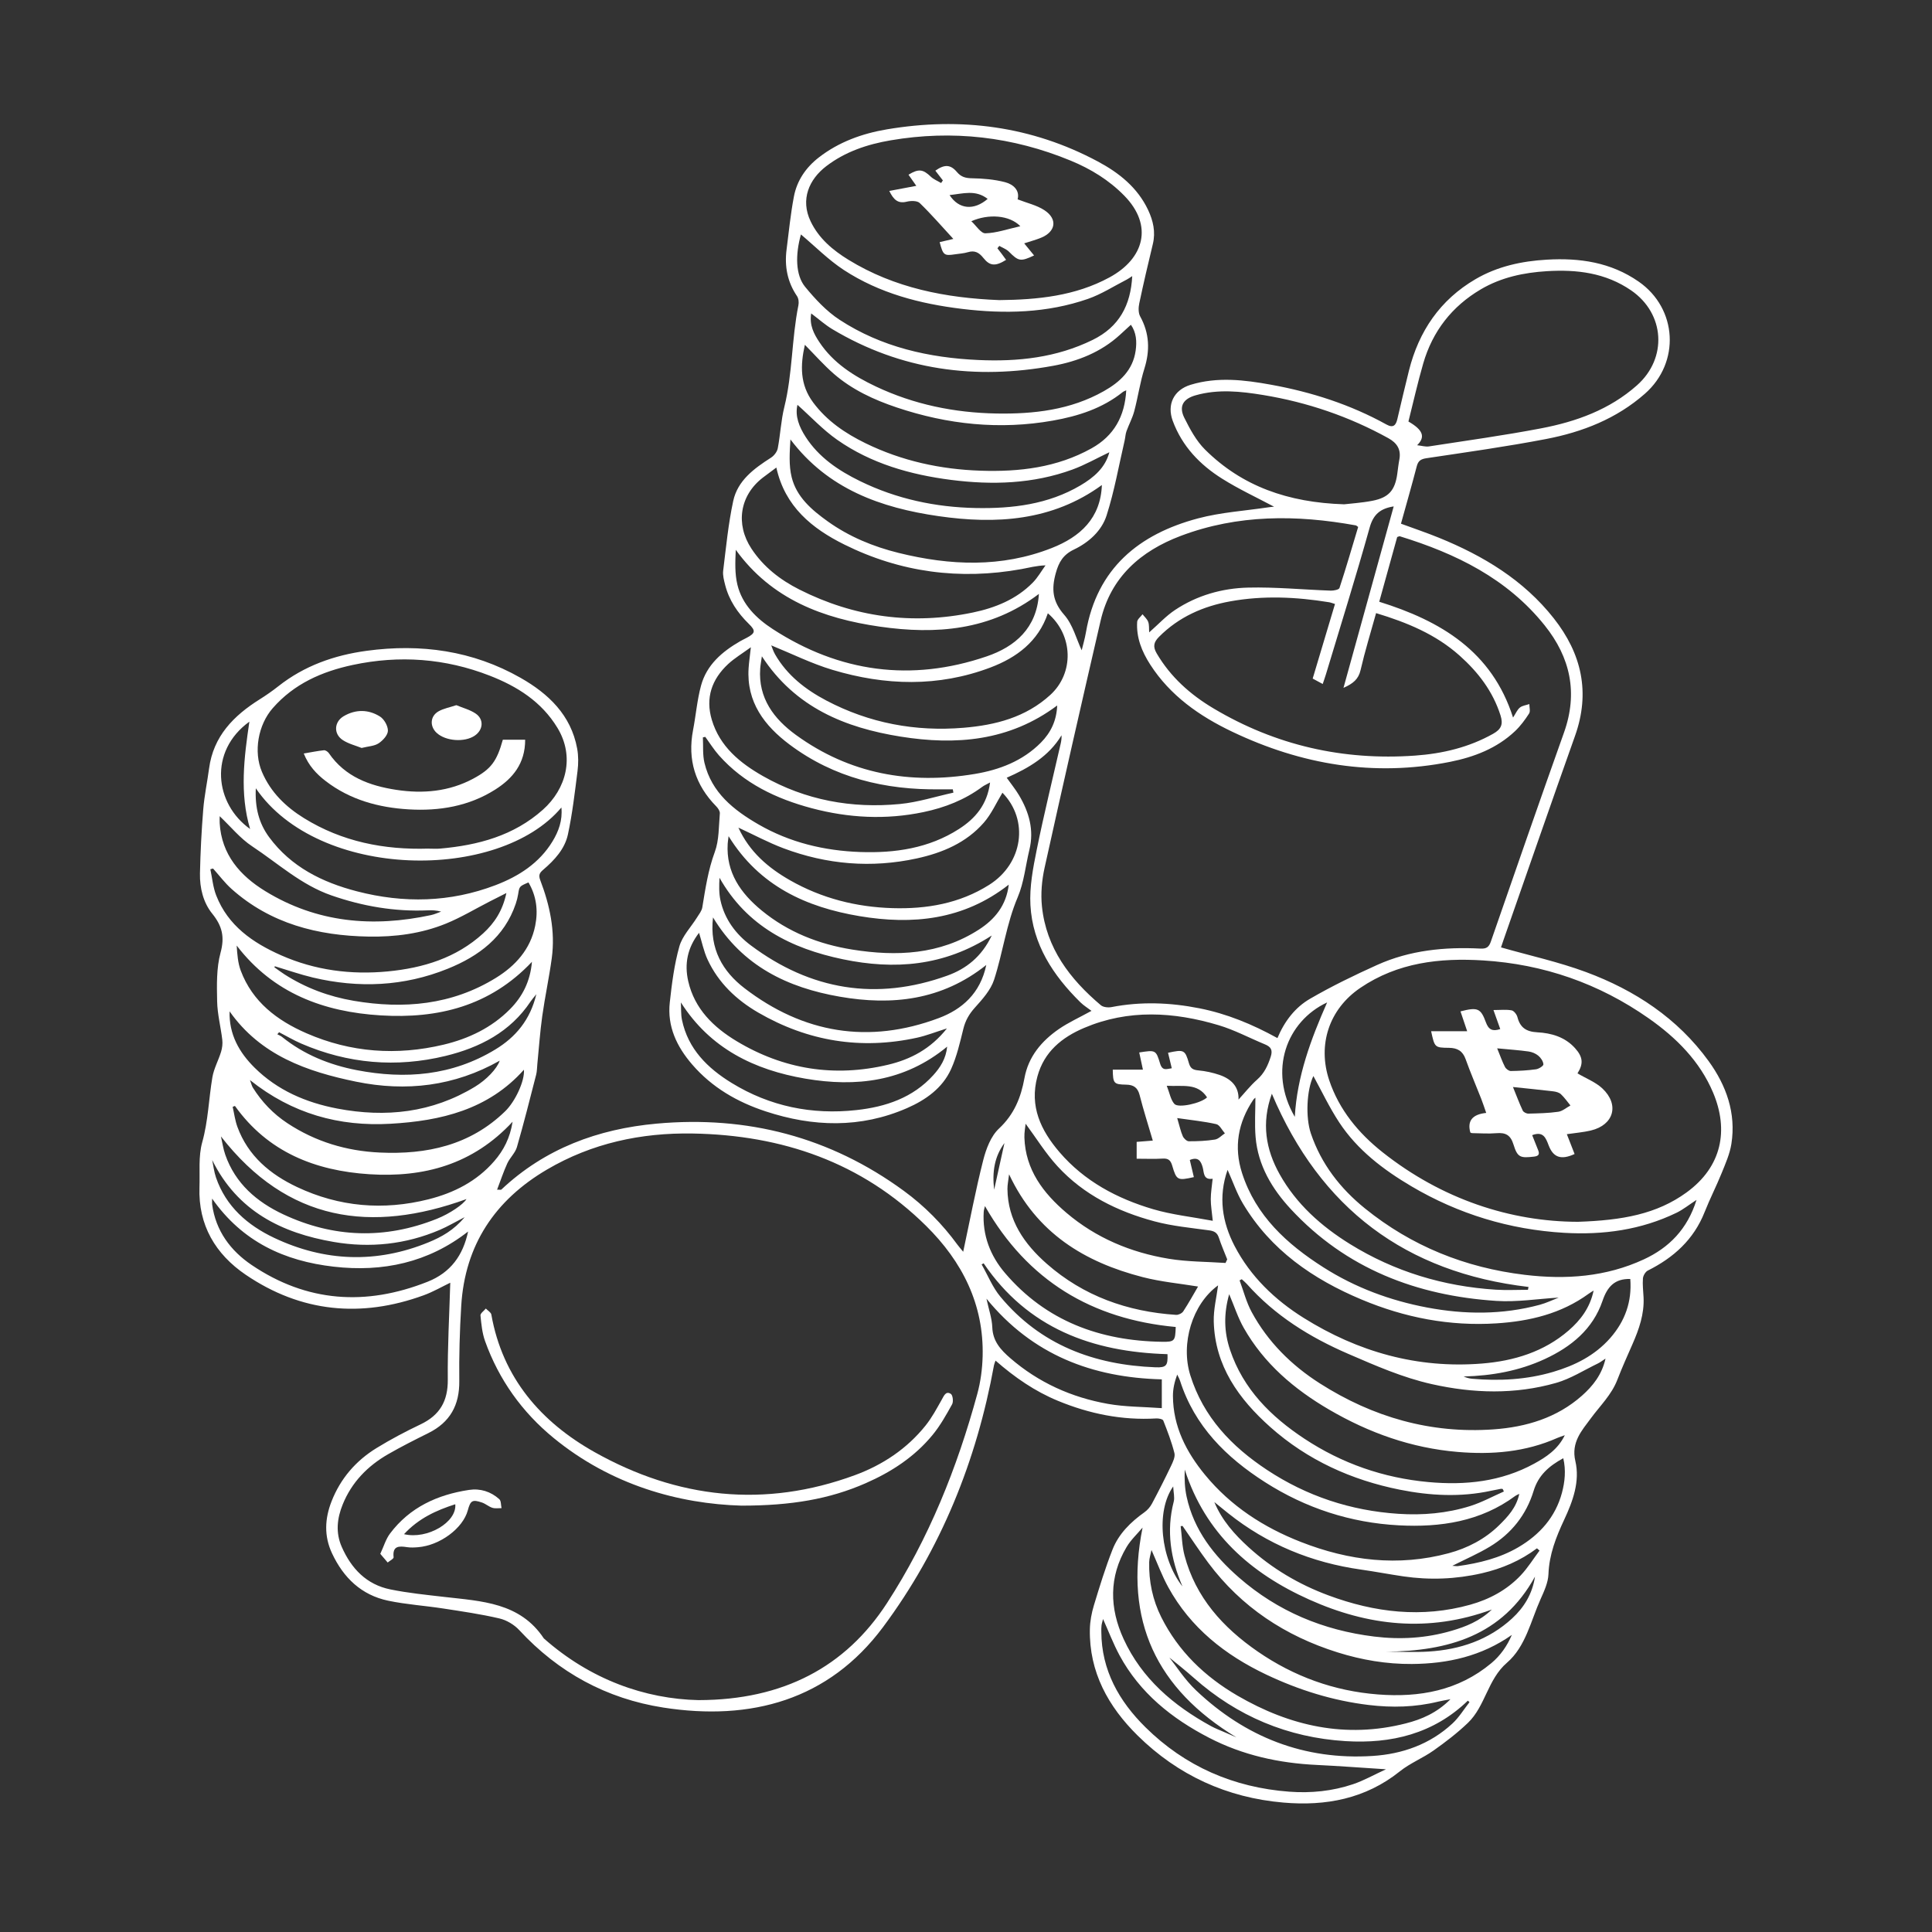 <svg width="436" height="436" viewBox="0 0 436 436" fill="none" xmlns="http://www.w3.org/2000/svg">
<rect x="0" y="0" width="436" height="436" fill="#333333" stroke="none"/>
<g clip-path="url(#clip0_259_9598)">
<path d="M217.365 282.495C218.91 275.289 220.18 268.518 221.878 261.853C222.527 259.295 223.604 256.405 225.446 254.684C228.882 251.47 230.395 247.683 231.196 243.289C232.076 238.456 235.052 234.919 238.982 232.213C241.103 230.754 243.487 229.68 246.319 228.123C245.48 227.483 244.555 226.922 243.803 226.18C237.642 220.113 233.03 213.096 232.54 204.275C232.31 200.131 233.132 195.86 233.967 191.744C235.59 183.715 237.559 175.759 239.38 167.766C239.512 167.192 239.586 166.602 239.561 165.933C236.684 170.688 232.179 173.312 227.189 175.517C228.171 176.902 229.162 178.116 229.955 179.448C232.22 183.251 233.395 187.285 232.31 191.749C231.439 195.331 231.094 199.131 229.671 202.475C227.106 208.505 226.329 214.965 224.34 221.093C223.58 223.433 221.697 225.516 219.991 227.413C218.705 228.848 217.87 230.295 217.41 232.152C216.645 235.242 215.93 238.415 214.623 241.292C212.67 245.588 208.872 248.248 204.684 250.076C194.194 254.651 183.486 254.331 172.786 250.806C166.382 248.699 160.685 245.416 156.213 240.235C152.723 236.193 150.553 231.639 151.153 226.217C151.621 221.97 152.16 217.67 153.315 213.58C153.981 211.214 155.95 209.218 157.302 207.038C157.754 206.312 158.359 205.574 158.49 204.779C159.185 200.549 159.801 196.356 161.314 192.257C162.3 189.58 162.19 186.481 162.448 183.563C162.494 183.063 162.058 182.403 161.659 181.997C156.891 177.152 155.119 171.434 156.406 164.749C157.047 161.416 157.319 157.99 158.202 154.727C159.472 150.034 162.962 147.058 167.04 144.705C167.513 144.43 168.01 144.201 168.495 143.943C170.48 142.889 170.579 142.348 169.001 140.803C166.46 138.319 164.524 135.466 163.645 131.998C163.382 130.953 163.073 129.83 163.201 128.793C163.85 123.534 164.352 118.234 165.466 113.065C166.464 108.438 170.168 105.732 173.987 103.289C174.681 102.847 175.368 101.961 175.52 101.178C176.112 98.096 176.243 94.911 176.995 91.878C178.87 84.315 178.644 76.482 180.181 68.883C180.313 68.235 180.222 67.358 179.869 66.834C177.682 63.616 177.02 60.091 177.509 56.307C178.023 52.311 178.409 48.29 179.166 44.343C179.852 40.76 181.842 37.825 184.752 35.559C189.298 32.021 194.592 30.128 200.158 29.189C216.801 26.389 232.787 28.435 247.77 36.452C252.521 38.993 256.706 42.318 259.09 47.372C260.241 49.815 260.825 52.348 260.163 55.082C259.086 59.529 258.046 63.989 257.101 68.465C256.903 69.399 256.87 70.609 257.302 71.396C259.415 75.236 259.546 79.089 258.247 83.225C257.269 86.344 256.813 89.624 255.97 92.792C255.559 94.346 254.762 95.797 254.215 97.317C253.977 97.985 253.96 98.731 253.796 99.432C252.485 105.081 251.486 110.831 249.722 116.336C248.608 119.812 245.702 122.419 242.364 124.014C239.935 125.174 238.953 126.838 238.262 129.33C237.259 132.941 237.506 135.732 240.161 138.749C242.122 140.975 242.915 144.221 244.107 146.75C244.338 145.791 244.798 144.246 245.073 142.672C247.564 128.285 256.985 120.538 270.365 116.984C275.548 115.607 281.015 115.275 286.351 114.471C286.799 114.402 287.255 114.377 287.526 114.352C283.65 112.287 279.568 110.397 275.791 108.02C270.78 104.872 266.781 100.711 264.664 95.001C263.287 91.296 264.878 87.996 268.704 86.832C274.739 84.996 280.806 85.725 286.815 86.816C295.961 88.472 304.737 91.288 312.9 95.809C314.409 96.645 315.013 95.981 315.342 94.579C316.205 90.923 317.052 87.263 317.965 83.623C320.192 74.749 324.977 67.682 332.98 63.001C337.933 60.103 343.417 58.927 349.073 58.599C356.463 58.168 363.509 59.173 369.818 63.562C378.541 69.629 379.235 81.79 371.22 88.845C364.791 94.505 357.117 97.498 348.9 99.076C339.96 100.793 330.929 102.056 321.923 103.404C320.624 103.597 320.04 103.999 319.716 105.253C318.602 109.54 317.373 113.799 316.16 118.181C319.128 119.275 321.968 120.23 324.739 121.358C334.764 125.436 343.84 130.9 350.647 139.54C356.936 147.525 358.934 156.256 355.444 166.061C349.998 181.382 344.679 196.753 339.31 212.104C339.068 212.797 338.838 213.493 338.735 213.801C345.242 215.658 351.744 217.076 357.927 219.371C368.959 223.466 378.594 229.803 385.59 239.46C389.581 244.965 391.818 251.2 390.728 258.135C390.375 260.389 389.405 262.574 388.537 264.718C387.333 267.694 385.861 270.563 384.682 273.543C382.232 279.736 377.694 283.819 371.865 286.733C371.319 287.008 370.813 287.885 370.764 288.516C370.653 289.93 370.838 291.373 370.908 292.8C371.084 296.522 369.9 299.92 368.441 303.26C367.266 305.953 366.045 308.63 364.993 311.372C363.685 314.774 361.1 317.229 359.012 320.074C357.006 322.804 354.515 325.464 355.514 329.719C356.587 334.297 354.955 338.777 352.994 342.958C351.157 346.885 349.611 350.804 349.443 355.247C349.373 357.145 348.473 359.075 347.671 360.867C345.443 365.826 344.313 371.581 340.083 375.229C335.697 379.013 335.224 385.013 331.266 388.809C328.878 391.096 326.218 393.133 323.51 395.048C321.084 396.761 318.219 397.892 315.918 399.737C308.157 405.951 299.208 407.615 289.647 406.795C276.897 405.701 265.831 400.63 256.743 391.674C250.117 385.141 245.78 377.357 245.953 367.712C245.986 365.892 246.335 364.027 246.865 362.277C248.144 358.051 249.447 353.816 251.058 349.709C252.46 346.135 255.16 343.487 258.284 341.265C258.967 340.778 259.575 340.065 259.97 339.323C261.466 336.519 262.905 333.682 264.273 330.813C264.701 329.911 265.248 328.772 265.034 327.919C264.405 325.415 263.468 322.984 262.518 320.574C262.391 320.254 261.478 320.07 260.948 320.103C253.208 320.558 245.838 319.062 238.706 316.11C233.523 313.967 228.993 310.839 224.665 307.052C224.513 307.503 224.373 307.785 224.319 308.085C220.394 329.657 212.329 349.664 199.266 367.208C187 383.673 169.481 388.436 149.685 385.35C136.898 383.353 126.034 377.443 117.196 367.888C116.058 366.654 114.335 365.621 112.707 365.24C108.523 364.261 104.248 363.646 99.994 362.99C95.871 362.355 91.678 362.088 87.609 361.236C81.546 359.965 77.509 356.059 74.924 350.533C73.095 346.619 73.296 342.704 74.829 338.798C76.844 333.658 80.309 329.649 84.978 326.784C88.18 324.821 91.522 323.054 94.913 321.439C99.25 319.373 101.104 316.18 101.054 311.335C100.98 304.047 101.404 296.755 101.613 289.475C99.817 290.332 97.782 291.521 95.6 292.316C81.46 297.464 67.932 296.157 55.457 287.68C48.642 283.052 44.716 276.49 45.016 267.931C45.135 264.533 44.745 260.971 45.637 257.774C46.993 252.929 47.104 247.994 47.926 243.125C48.259 241.149 49.299 239.3 49.891 237.357C50.154 236.497 50.269 235.521 50.162 234.632C49.821 231.742 49.061 228.873 49.003 225.983C48.929 222.318 48.827 218.49 49.768 215.014C50.738 211.444 50.158 208.985 47.885 206.173C45.875 203.689 45.057 200.381 45.127 197.11C45.23 192.286 45.476 187.461 45.867 182.653C46.118 179.562 46.771 176.509 47.182 173.43C48.148 166.138 52.727 161.511 58.626 157.809C60.06 156.908 61.462 155.932 62.794 154.883C68.655 150.247 75.43 147.861 82.738 146.869C94.963 145.209 106.69 146.828 117.488 152.973C123.765 156.547 128.858 161.367 130.247 168.917C130.551 170.565 130.543 172.328 130.333 173.996C129.729 178.784 129.174 183.6 128.163 188.314C127.46 191.581 125.154 194.085 122.622 196.249C121.833 196.926 121.455 197.409 121.919 198.622C124.077 204.279 125.343 210.132 124.521 216.219C123.929 220.601 122.984 224.929 122.371 229.307C121.87 232.885 121.623 236.501 121.266 240.096C121.183 240.911 121.196 241.752 120.994 242.539C119.593 247.994 118.22 253.458 116.654 258.869C116.271 260.193 115.075 261.258 114.483 262.545C113.628 264.41 112.987 266.37 112.181 268.477C112.884 268.477 113.061 268.53 113.127 268.468C122.971 259.188 134.974 254.77 148.181 253.573C168.606 251.724 187.333 256.569 203.973 268.747C208.642 272.162 212.674 276.24 216.086 280.917C216.394 281.339 216.748 281.728 217.36 282.479L217.365 282.495ZM157.693 383.669C176.737 383.64 190.811 376.197 200.162 361.785C209.616 347.213 216 331.26 220.55 314.565C221.298 311.827 221.681 308.917 221.755 306.076C222.055 294.349 217.134 284.692 209.008 276.658C194.469 262.279 176.478 256.151 156.332 255.803C144.691 255.602 133.572 257.979 123.436 263.939C111.696 270.838 104.926 280.958 104.088 294.669C103.743 300.321 103.582 305.998 103.648 311.663C103.71 317.098 101.568 320.976 96.681 323.402C93.618 324.923 90.556 326.468 87.592 328.173C82.956 330.834 79.363 334.51 77.333 339.528C76.062 342.671 75.705 345.869 77.123 349.09C79.285 353.997 82.709 357.596 88.102 358.69C92.11 359.506 96.208 359.912 100.282 360.383C108.675 361.354 117.336 361.625 122.725 369.741C133.223 379.037 145.595 383.423 157.689 383.673L157.693 383.669ZM288.283 234.267C289.898 230.414 292.307 227.331 295.632 225.401C300.516 222.568 305.625 220.089 310.779 217.765C318.174 214.432 326.062 213.661 334.082 214.071C335.414 214.141 336.001 213.768 336.437 212.51C341.9 196.77 347.354 181.022 352.949 165.327C356.143 156.367 354.396 148.386 348.596 141.139C340.124 130.547 328.541 124.915 315.901 121.021C315.794 120.989 315.65 121.091 315.309 121.194C313.998 125.928 312.654 130.769 311.256 135.798C325.133 140.122 336.692 146.964 341.456 161.933C342.077 160.986 342.397 160.162 342.997 159.678C343.556 159.228 344.407 159.142 345.131 158.891C345.131 159.613 345.402 160.511 345.073 161.023C344.157 162.445 343.125 163.843 341.9 165.003C337.785 168.893 332.659 170.848 327.234 171.93C310.072 175.349 293.709 172.586 278.064 165.122C270.682 161.601 264.097 157.002 259.571 149.972C257.688 147.046 256.406 143.893 256.628 140.344C256.665 139.745 257.417 139.196 257.84 138.622C258.28 139.192 258.88 139.7 259.119 140.344C259.37 141.028 259.275 141.84 259.341 142.709C261.454 140.852 263.147 138.999 265.178 137.651C270.143 134.355 275.807 132.744 281.677 132.605C287.876 132.457 294.095 133.072 300.306 133.29C300.98 133.314 302.156 133.076 302.283 132.695C303.787 128.108 305.132 123.473 306.5 118.923C306.192 118.71 306.089 118.587 305.966 118.566C292.607 116.14 279.342 116.07 266.472 120.931C257.429 124.35 250.655 130.232 248.378 140.069C244.083 158.637 239.849 177.222 235.734 195.831C235.109 198.651 234.842 201.688 235.138 204.554C236.112 213.957 241.44 220.953 248.432 226.852C248.982 227.315 250.092 227.422 250.861 227.27C257.483 225.987 264.051 226.237 270.645 227.54C276.823 228.762 282.553 231.111 288.279 234.267H288.283ZM356.093 275.728C366.176 275.391 373.888 273.981 380.6 269.108C388.665 263.25 390.124 254.966 386.618 246.617C383.63 239.497 378.286 234.164 372.034 229.787C360.841 221.945 348.341 217.588 334.707 216.744C324.924 216.137 315.457 217.199 306.998 222.929C299.87 227.758 297.322 235.853 299.956 243.752C302.197 250.462 306.595 255.741 311.996 260.02C325.45 270.682 340.938 275.699 356.089 275.728H356.093ZM303.187 155.235C307.047 141.282 310.771 127.834 314.52 114.283C311.503 114.758 309.924 116.082 309.098 119.046C305.991 130.162 302.538 141.18 299.208 152.235C298.999 152.923 298.752 153.604 298.501 154.358C297.609 153.878 296.923 153.505 296.237 153.137C297.93 147.476 299.587 141.934 301.272 136.302C300.692 136.13 300.314 135.97 299.928 135.909C292.512 134.704 285.081 134.363 277.645 135.704C271.512 136.811 266.024 139.225 261.556 143.721C260.34 144.947 260.151 145.943 261.034 147.451C264.167 152.788 268.626 156.76 273.867 159.875C287.876 168.212 303.08 171.672 319.317 170.52C325.507 170.082 331.48 168.676 336.971 165.585C338.743 164.589 339.277 163.491 338.632 161.462C336.897 155.998 333.572 151.677 329.371 147.935C323.999 143.147 317.553 140.483 310.545 138.364C309.312 142.811 308.021 146.98 307.043 151.222C306.574 153.255 305.395 154.256 303.179 155.235H303.187ZM96.681 191.515C97.569 191.515 98.465 191.585 99.348 191.503C107.894 190.744 115.938 188.605 122.519 182.727C127.797 178.017 129.745 170.766 125.803 164.261C122.215 158.338 116.711 154.891 110.5 152.473C100.479 148.57 90.112 147.816 79.614 150.058C72.684 151.538 66.374 154.288 61.54 159.822C58.256 163.581 57.171 169.623 59.115 174.193C61.08 178.804 64.492 182.087 68.61 184.637C77.189 189.949 86.688 191.818 96.681 191.507V191.515ZM225.54 67.727C234.164 67.637 242.648 66.805 250.4 62.591C258.215 58.345 260.311 50.905 253.734 44.175C250.265 40.625 246.13 38.112 241.633 36.255C228.541 30.853 214.948 29.275 200.968 31.673C195.743 32.566 190.741 34.226 186.445 37.518C182.598 40.469 180.572 45.011 182.939 49.958C184.781 53.803 187.921 56.439 191.436 58.603C201.876 65.026 213.476 67.252 225.532 67.727H225.54ZM319.81 100.478C320.899 100.596 321.713 100.863 322.47 100.744C330.917 99.436 339.392 98.272 347.786 96.665C355.711 95.153 363.209 92.46 369.411 86.963C376.346 80.819 375.725 70.781 368.112 65.538C362.325 61.558 355.83 60.783 349.089 61.197C343.856 61.517 338.768 62.595 334.189 65.292C327.653 69.141 323.292 74.757 321.187 82.012C319.921 86.373 318.935 90.816 317.845 95.124C321.097 96.998 321.754 98.58 319.814 100.469L319.81 100.478ZM279.499 248.146C280.839 246.691 282.142 245.018 283.704 243.637C285.323 242.206 286.121 240.469 286.766 238.481C287.272 236.919 286.786 236.226 285.438 235.673C281.965 234.242 278.607 232.435 275.026 231.365C264.882 228.327 254.655 227.721 244.658 231.971C239.668 234.095 235.64 237.325 234.115 242.928C232.273 249.683 234.904 255.122 239.113 260.029C244.724 266.566 252.09 270.481 260.208 272.879C264.471 274.137 268.963 274.613 273.69 275.502C273.485 273.432 273.23 272.022 273.238 270.612C273.242 269.137 273.497 267.665 273.662 266.009C271.524 266.341 271.734 264.615 271.426 263.48C271.002 261.894 270.332 261.033 268.507 261.775C268.811 263.054 269.116 264.349 269.42 265.644C265.745 266.464 265.511 266.374 264.532 263.041C264.191 261.877 263.681 261.385 262.411 261.463C260.516 261.578 258.605 261.492 256.513 261.492V257.692C257.738 257.594 258.848 257.508 260.155 257.401C259.098 253.802 258.038 250.495 257.183 247.133C256.747 245.424 255.814 244.805 254.141 244.777C251.338 244.727 251.173 244.502 251.12 241.395H257.927C257.614 239.944 257.351 238.731 257.092 237.513C260.771 236.943 260.866 236.915 261.803 240.022C262.333 241.78 263.324 241.223 264.438 241.075C264.125 239.78 263.858 238.681 263.595 237.583C267.167 236.812 267.43 236.89 268.306 239.927C268.659 241.153 269.259 241.448 270.451 241.559C272.071 241.711 273.707 242.063 275.244 242.592C277.916 243.514 279.622 245.293 279.499 248.146ZM382.861 270.784C381.11 271.924 379.819 272.973 378.36 273.682C370.336 277.572 361.77 278.732 352.969 278.212C340.658 277.482 329.133 273.977 318.524 267.718C312.185 263.976 306.332 259.529 302.225 253.298C299.989 249.9 298.242 246.182 296.397 242.83C294.896 245.904 294.576 252.105 295.834 255.811C298.168 262.685 302.472 268.21 308.021 272.698C318.54 281.212 330.654 286.086 344.103 287.696C353.364 288.807 362.424 288.172 370.982 284.2C376.654 281.569 380.797 277.4 382.857 270.788L382.861 270.784ZM303.311 113.811C304.827 113.631 307.302 113.479 309.711 113.012C313.398 112.295 314.804 110.663 315.321 106.978C315.474 105.896 315.585 104.806 315.79 103.732C316.234 101.445 315.268 99.961 313.299 98.879C304.457 93.997 295.036 90.784 285.089 89.148C280.012 88.316 274.887 87.763 269.798 89.214C266.986 90.017 265.979 91.71 267.278 94.309C268.54 96.838 269.954 99.477 271.927 101.441C280.296 109.758 290.691 113.401 303.311 113.807V113.811ZM175.199 105.511C173.995 106.409 173.062 107.089 172.145 107.794C166.929 111.811 165.942 118.3 169.58 123.817C172.301 127.949 176.087 130.867 180.382 133.035C192.784 139.303 205.884 141.065 219.502 138.237C224.574 137.184 229.355 135.265 233.083 131.466C234.197 130.33 234.999 128.891 235.944 127.588C233.843 127.653 232.207 128.125 230.539 128.424C216.608 130.945 203.212 129.178 190.556 122.895C183.276 119.279 177.139 114.352 175.199 105.503V105.511ZM180.748 52.913C179.478 57.435 179.495 62.062 181.698 64.735C183.963 67.485 186.503 70.227 189.463 72.162C198.925 78.347 209.641 80.741 220.805 81.245C229.712 81.647 238.402 80.721 246.582 76.708C252.583 73.765 255.173 68.883 255.514 62.312C255.033 62.616 254.663 62.894 254.26 63.099C251.354 64.583 248.563 66.395 245.509 67.457C236.273 70.666 226.687 70.867 217.097 69.707C207.647 68.567 198.481 66.194 190.42 60.923C186.935 58.64 183.946 55.598 180.752 52.913H180.748ZM277.032 264.005C274.887 270.12 275.832 275.842 278.623 281.204C282.203 288.078 287.707 293.349 294.21 297.419C306.48 305.092 319.876 308.884 334.427 307.716C341.633 307.138 348.444 305.076 354.022 300.235C356.661 297.94 358.815 295.157 359.637 291.242C359.073 291.603 358.786 291.767 358.519 291.963C352.328 296.472 345.217 298.165 337.732 298.645C327.151 299.325 317.023 297.362 307.29 293.279C296.265 288.66 286.766 282.097 280.51 271.641C279.125 269.325 278.245 266.71 277.032 264.005ZM254.17 88.078C253.833 88.242 253.57 88.32 253.376 88.476C248.756 92.177 243.314 93.907 237.6 94.919C225.606 97.047 213.854 95.805 202.382 91.956C197.248 90.234 192.307 87.955 188.172 84.361C185.891 82.377 183.881 80.081 181.636 77.814C180.604 82.418 180.485 86.763 183.502 90.82C186.618 95.01 190.774 97.805 195.349 100.039C203.525 104.027 212.251 105.925 221.302 106.224C230.021 106.515 238.525 105.523 246.327 101.178C251.42 98.342 253.845 93.923 254.162 88.074L254.17 88.078ZM236.47 138.405C234.316 144.771 229.441 148.394 223.53 150.632C211.75 155.092 199.751 154.735 187.859 151.165C183.128 149.747 178.644 147.509 174.048 145.64C174.258 146.14 174.5 146.959 174.916 147.681C177.637 152.399 181.772 155.612 186.491 158.096C196.187 163.199 206.587 165.146 217.463 164.237C224.64 163.638 231.48 161.896 237.033 156.817C242.414 151.895 242.241 143.357 236.474 138.401L236.47 138.405ZM362.317 306.601C361.577 307.08 361.112 307.453 360.59 307.703C357.462 309.208 354.453 311.147 351.161 312.085C341.9 314.725 332.512 314.463 323.14 312.364C316.555 310.892 310.451 308.203 304.285 305.539C295.55 301.764 287.707 296.882 281.361 289.742C281.019 289.361 280.613 289.037 280.234 288.688C280.07 288.775 279.906 288.856 279.741 288.943C280.633 291.332 281.262 293.865 282.466 296.087C286.116 302.834 291.468 308.126 297.881 312.212C309.797 319.803 322.84 323.583 337.058 322.57C344.432 322.046 351.362 319.967 357.006 314.963C359.419 312.823 361.507 310.253 362.321 306.601H362.317ZM248.67 109.454C237.485 117.595 224.772 118.353 211.778 116.476C198.83 114.607 186.848 110.393 178.377 99.162C178.2 102.113 177.994 105.015 178.66 107.704C179.766 112.168 183.186 115.078 186.783 117.652C191.629 121.12 197.071 123.366 202.822 124.784C214.409 127.641 225.984 128.141 237.333 123.682C243.803 121.14 248.374 116.951 248.666 109.446L248.67 109.454ZM342.866 337.121C342.43 337.339 342.179 337.425 341.982 337.572C334.127 343.389 325.055 344.721 315.667 344.225C304.807 343.651 294.699 340.368 285.508 334.502C276.712 328.887 269.588 321.837 266.304 311.597C266.148 311.114 265.881 310.667 265.663 310.204C265.054 311.839 264.693 313.438 264.701 315.032C264.734 321.919 267.702 327.678 271.96 332.854C277.748 339.884 285.146 344.68 293.569 347.975C304.425 352.226 315.543 353.583 326.938 350.517C331.204 349.369 335.146 347.311 338.307 344.209C340.243 342.307 342.212 340.224 342.862 337.121H342.866ZM183.063 70.736C182.627 73.392 183.687 75.368 184.908 77.208C188.04 81.922 192.652 84.848 197.642 87.213C206.25 91.288 215.416 93.153 224.874 93.317C233.28 93.464 241.571 92.526 249.093 88.279C252.715 86.234 255.654 83.565 256.283 79.155C256.579 77.073 256.447 75.052 255.214 73.289C254.256 74.171 253.508 74.859 252.756 75.544C248.477 79.471 243.219 81.536 237.683 82.549C220.114 85.771 203.348 83.561 187.827 74.281C186.219 73.318 184.801 72.039 183.067 70.732L183.063 70.736ZM166.633 186.768C169.144 192.24 173.341 195.835 178.29 198.655C185.451 202.738 193.248 204.701 201.424 204.943C209.119 205.168 216.53 203.914 223.226 199.688C230.896 194.847 232.236 185.047 226.223 178.898C224.862 181.128 223.756 183.67 222.013 185.662C218.043 190.199 212.674 192.466 206.891 193.724C196.656 195.954 186.598 195.106 176.823 191.437C173.403 190.154 170.164 188.404 166.629 186.768H166.633ZM277.39 292.07C276.14 296.489 276.218 300.555 277.587 304.629C280.563 313.499 286.819 319.689 294.362 324.673C302.826 330.264 312.202 333.531 322.35 334.461C330.686 335.228 338.776 334.379 346.224 330.305C348.921 328.829 351.58 327.091 353.134 323.89C352.431 324.144 351.925 324.292 351.449 324.505C344.247 327.702 336.68 328.317 328.944 327.661C318.528 326.78 308.975 323.378 299.965 318.123C292.015 313.483 285.245 307.707 280.674 299.661C279.375 297.374 278.561 294.812 277.394 292.066L277.39 292.07ZM234.46 134.023C223.559 142.307 211.199 143.238 198.539 141.414C185.821 139.581 174.139 135.286 166.041 124.075C165.918 126.764 165.807 129.437 166.407 131.941C167.484 136.429 170.715 139.581 174.398 141.971C189.442 151.727 205.641 153.932 222.638 148.14C229.063 145.951 233.963 141.791 234.452 134.023H234.46ZM339.388 336.585L339.117 336.027C338.986 336.011 338.85 335.957 338.727 335.982C337.987 336.117 337.247 336.261 336.511 336.421C329.63 337.917 322.724 337.544 315.918 336.187C304.988 334.006 295.057 329.506 286.692 322.066C279.56 315.721 274.18 308.253 273.912 298.247C273.838 295.505 274.55 292.742 274.891 290.07C269.062 294.3 266.386 303.207 268.618 310.355C271.565 319.795 277.945 326.436 285.927 331.715C294.888 337.638 304.819 340.917 315.56 341.626C321.06 341.991 326.523 341.524 331.788 339.872C334.406 339.048 336.86 337.699 339.388 336.589V336.585ZM57.73 177.894C57.516 182.239 58.429 185.797 60.734 188.924C65.692 195.643 72.733 199.123 80.572 201.152C91.099 203.877 101.572 203.664 111.807 199.766C117.073 197.758 121.722 194.774 124.71 189.838C126.05 187.621 126.979 185.153 126.691 182.231C112.576 199.053 71.907 198.627 57.73 177.894ZM171.935 148.107C171.767 149.32 171.611 150.095 171.557 150.874C171.08 157.555 174.665 162.257 179.626 165.86C191.723 174.644 205.366 177.095 219.962 174.664C225.565 173.73 230.773 171.742 234.892 167.598C237.161 165.315 238.443 162.601 238.579 159.207C227.793 167.282 215.692 168.225 203.224 166.229C190.757 164.232 179.491 159.703 171.935 148.111V148.107ZM266.879 344.364C266.736 344.381 266.592 344.397 266.444 344.413C266.719 346.623 266.752 348.902 267.319 351.037C269.823 360.506 276.001 367.306 283.848 372.717C291.999 378.332 301.07 381.624 310.964 382.39C320.312 383.116 329.108 381.546 336.548 375.336C338.611 373.614 340.124 371.434 341.181 368.954C334.361 373.75 326.745 375.459 318.626 375.516C312.892 375.557 307.314 374.61 301.864 372.901C290.038 369.196 280.148 362.678 272.692 352.71C270.661 349.996 268.811 347.152 266.875 344.368L266.879 344.364ZM223.432 176.582C222.597 177.042 222.096 177.247 221.676 177.558C217.702 180.509 213.221 182.26 208.404 183.268C199.92 185.047 191.481 184.6 183.174 182.391C175.191 180.267 167.87 176.792 162.255 170.471C161.108 169.18 160.188 167.692 159.164 166.294C158.983 166.331 158.802 166.368 158.622 166.405C158.724 168.327 158.539 170.315 158.979 172.156C160.582 178.878 165.585 182.821 171.183 186.055C178.253 190.138 186.034 191.995 194.144 192.277C201.991 192.548 209.612 191.441 216.39 187.096C220.069 184.739 222.79 181.624 223.432 176.582ZM48.078 195.995C47.877 196.052 47.671 196.11 47.47 196.167C47.893 198.139 48.066 200.209 48.789 202.066C51.453 208.899 57.043 212.756 63.427 215.58C71.101 218.974 79.224 220.019 87.523 219.22C95.489 218.453 102.962 216.191 109.041 210.632C111.589 208.3 113.431 205.521 114.278 201.533C112.761 202.299 111.639 202.861 110.521 203.435C107.245 205.111 104.067 207.034 100.676 208.419C95.102 210.698 89.163 211.469 83.174 211.362C71.722 211.161 61.072 208.464 52.279 200.631C50.73 199.25 49.468 197.549 48.074 195.995H48.078ZM120.041 217.06C110.533 227.122 98.777 229.922 85.948 229.147C73.07 228.368 61.668 224.171 53.414 213.387C53.545 215.383 53.681 217.301 54.326 219.031C56.973 226.102 62.547 230.295 69.177 233.185C79.162 237.538 89.549 238.267 100.109 235.751C105.769 234.402 110.956 231.926 115.108 227.729C117.903 224.901 119.654 221.503 120.045 217.064L120.041 217.06ZM215.157 178.882C215.112 178.632 215.067 178.378 215.022 178.128C214.068 178.128 213.114 178.116 212.161 178.128C199.776 178.308 188.217 175.541 178.188 168.028C172.515 163.782 168.433 158.432 168.939 150.78C169.029 149.435 169.227 148.099 169.449 146.066C167.43 147.537 165.741 148.542 164.331 149.849C160.628 153.28 159.16 157.498 160.636 162.441C162.44 168.491 167.019 172.209 172.199 175.152C181.764 180.587 192.196 182.489 203.076 181.444C207.15 181.054 211.137 179.759 215.161 178.878L215.157 178.882ZM259.859 349.791C259.653 350.837 259.361 351.669 259.341 352.505C259.238 356.874 260.118 361.067 262.078 364.974C265.934 372.655 271.89 378.369 279.256 382.657C291.123 389.559 303.722 392.383 317.282 388.916C320.813 388.014 324.221 386.587 327.332 383.468C326.021 383.722 325.289 383.833 324.57 384.009C319.387 385.28 314.158 385.403 308.876 384.768C300.774 383.796 293.088 381.386 285.763 377.91C276.49 373.508 268.676 367.347 263.649 358.198C262.226 355.608 261.199 352.8 259.859 349.791ZM227.649 199.643C217.418 207.652 205.905 208.751 193.959 206.747C181.981 204.734 171.389 199.992 164.421 188.703C164.311 189.625 164.245 190.007 164.22 190.392C163.83 196.897 167.151 201.578 171.874 205.46C177.83 210.358 184.822 213.096 192.36 214.297C202.312 215.883 212.066 215.465 220.871 209.808C224.455 207.509 227.09 204.381 227.649 199.643ZM347.424 349.918C347.235 349.75 347.042 349.582 346.853 349.414C343.125 352.206 338.965 353.989 334.439 355.034C328.557 356.386 322.65 356.612 316.698 355.743C313.521 355.28 310.36 354.669 307.183 354.218C296.023 352.648 285.96 348.521 277.139 341.479C276.103 340.651 275.076 339.81 274.044 338.978C275.762 343.114 278.615 346.295 281.792 349.185C287.062 353.976 293.108 357.551 299.784 360.03C310.237 363.916 320.908 365.179 331.796 362.137C336.125 360.928 340.075 358.809 343.195 355.505C344.79 353.816 346.031 351.792 347.433 349.922L347.424 349.918ZM213.698 232.086C211.096 232.906 209.065 233.718 206.953 234.181C194.28 236.956 182.298 234.996 171.117 228.512C166.189 225.651 162.111 221.794 159.674 216.535C158.819 214.686 158.416 212.633 157.758 210.509C155.132 213.883 154.421 217.527 155.317 221.441C156.743 227.676 161.026 231.824 166.218 234.951C176.831 241.338 188.316 243.162 200.405 240.284C205.465 239.079 209.994 236.747 213.698 232.086ZM312.773 399.278C307.096 398.917 302.131 398.536 297.157 398.298C288.632 397.896 280.456 396.105 272.856 392.17C264.438 387.817 257.24 382.054 252.653 373.573C251.247 370.97 250.191 368.179 248.929 365.371C248.797 365.908 248.645 366.359 248.584 366.818C248.522 367.29 248.534 367.769 248.538 368.249C248.575 376.939 252.554 383.923 258.502 389.797C267.451 398.638 278.401 403.397 290.959 404.336C295.838 404.701 300.696 404.213 305.345 402.647C307.758 401.835 310.011 400.553 312.777 399.278H312.773ZM222.581 217.765C212.526 225.782 201.251 226.967 189.491 224.921C177.793 222.888 167.578 218.064 160.907 207.034C160.077 214.182 163.135 219.261 167.998 222.999C181.287 233.213 196.068 235.673 211.856 229.754C217.081 227.795 221.237 224.2 222.577 217.765H222.581ZM53.015 249.58C52.846 249.65 52.678 249.716 52.505 249.785C52.851 251.29 53.044 252.851 53.57 254.29C55.975 260.861 60.969 265.021 67.056 267.89C76.56 272.371 86.528 273.211 96.705 270.649C102.44 269.206 107.594 266.595 111.548 262.025C113.669 259.574 115.1 256.803 115.679 253.142C106.719 262.812 95.632 265.779 83.363 264.992C71.122 264.21 60.451 259.996 53.015 249.576V249.58ZM179.963 91.357C179.371 93.891 180.346 96.325 181.809 98.596C184.801 103.232 189.224 106.191 194.062 108.561C202.308 112.602 211.125 114.475 220.25 114.648C228.459 114.799 236.544 113.836 243.82 109.548C246.837 107.77 249.443 105.552 250.347 102.064C247.544 103.392 244.868 104.925 242.007 105.97C233.124 109.212 223.896 109.483 214.643 108.302C205.461 107.126 196.619 104.63 188.941 99.256C185.693 96.985 182.943 94.009 179.963 91.357ZM283.313 247.732C283.506 247.658 283.367 247.679 283.268 247.756C283.108 247.879 282.943 248.019 282.832 248.187C279.388 253.311 278.401 258.856 280.3 264.747C283.408 274.383 290.441 280.769 298.658 286.004C305.822 290.57 313.714 293.496 322.054 295.07C330.547 296.673 339.064 296.726 347.478 294.456C348.982 294.05 350.404 293.353 351.757 292.832C347.063 293.111 342.336 293.882 337.683 293.578C319.707 292.402 303.771 286.311 291.3 272.862C287.074 268.304 283.893 263.009 283.354 256.614C283.108 253.671 283.313 250.691 283.313 247.732ZM153.656 226.208C153.73 227.536 153.636 228.897 153.907 230.184C155.284 236.747 159.686 241.059 165.12 244.395C173.756 249.695 183.252 251.618 193.273 250.515C199.854 249.794 205.995 247.752 210.619 242.637C212.198 240.891 213.48 238.923 213.747 236.197C204.121 244.137 193.166 245.371 181.743 243.42C170.267 241.456 160.286 236.657 153.652 226.212L153.656 226.208ZM287.021 246.826C284.624 253.474 285.652 259.41 288.792 265.017C292.553 271.727 298.177 276.732 304.63 280.732C314.693 286.971 325.746 290.295 337.563 291.049C339.972 291.201 342.397 291.07 344.818 291.07C344.859 290.857 344.905 290.644 344.946 290.43C317.229 287.18 297.963 272.731 287.021 246.826ZM276.572 285.012C276.699 284.745 276.823 284.475 276.95 284.208C276.317 282.581 275.61 280.978 275.068 279.326C274.693 278.183 274.036 277.814 272.856 277.654C268.729 277.088 264.532 276.699 260.529 275.625C252.217 273.399 244.596 269.657 238.69 263.238C235.964 260.279 233.823 256.79 231.455 253.593C231.381 254.376 231.139 255.549 231.18 256.713C231.414 263.984 235.43 269.247 240.663 273.699C247.334 279.372 255.206 282.663 263.784 284.073C267.985 284.766 272.305 284.725 276.572 285.016V285.012ZM51.811 228.233C51.659 233.418 53.977 237.505 57.454 240.948C62.625 246.068 69.062 248.826 76.124 250.175C87.05 252.257 97.499 251.122 107.175 245.256C109.777 243.678 112.165 241.178 112.769 239.366C102.555 245.145 91.641 246.416 80.358 244.104C69.268 241.829 58.798 238.169 51.811 228.233ZM62.042 218.064C61.996 218.133 61.951 218.203 61.906 218.277C62.666 218.814 63.41 219.38 64.196 219.884C68.984 222.954 74.233 224.901 79.815 225.852C91.082 227.77 101.967 226.815 111.906 220.683C116.321 217.961 119.712 214.231 120.78 208.915C121.471 205.484 121.064 202.201 119.26 199.139C117.188 200.028 117.213 200.033 116.937 201.766C116.822 202.5 116.633 203.234 116.395 203.939C113.846 211.489 108.038 215.789 101.054 218.613C91.177 222.609 80.946 223.056 70.604 220.601C67.71 219.912 64.894 218.92 62.042 218.064ZM105.637 277.921C96.648 284.942 86.388 287.123 75.298 285.852C64.212 284.581 54.713 280.261 47.869 270.489C47.869 271.276 47.836 271.547 47.873 271.809C48.678 277.769 52.037 282.261 56.793 285.475C69.256 293.898 82.582 294.767 96.479 289.262C101.708 287.192 104.499 283.294 105.637 277.921ZM56.414 243.744C56.739 244.617 56.83 245.08 57.064 245.453C59.09 248.671 61.663 251.368 64.849 253.47C71.171 257.643 78.179 259.754 85.702 260.098C96.307 260.586 106.098 258.479 114.019 250.769C116.271 248.576 118.446 243.924 118.236 241.407C110.192 250.433 99.501 252.954 88.119 253.602C76.535 254.261 65.959 251.359 56.414 243.744ZM223.81 211.12C213.049 218.092 201.806 218.896 190.198 216.477C178.582 214.055 168.553 209.042 162.374 198.09C162.276 199.844 162.235 201.541 162.584 203.152C163.501 207.419 166.057 210.817 169.424 213.334C182.947 223.462 197.815 225.93 213.797 220.167C218.01 218.646 221.52 215.932 223.81 211.12ZM270.369 290.336C266.296 289.664 261.984 289.275 257.853 288.205C244.757 284.823 233.946 278.298 227.723 265.009C227.563 266.386 227.345 267.349 227.353 268.304C227.415 275.424 231.196 280.769 236.211 285.184C244.498 292.48 254.445 296.009 265.42 296.731C265.95 296.763 266.74 296.378 267.027 295.939C268.244 294.083 269.317 292.132 270.369 290.336ZM336.659 363.232C322.334 368.495 308.724 366.925 295.48 360.99C282.224 355.046 272.005 346.053 267.364 331.649C267.278 333.789 267.364 335.814 267.788 337.765C269.42 345.303 273.937 351.066 279.593 356.001C288.34 363.637 298.604 367.909 310.122 369.327C316.045 370.056 321.898 369.696 327.587 368.023C330.74 367.097 333.897 365.892 336.663 363.236L336.659 363.232ZM222.618 293.078C223.144 295.542 223.863 297.53 223.933 299.538C224.048 302.695 225.844 304.633 228.007 306.507C234.382 312.02 241.822 315.364 250.047 316.819C253.956 317.512 257.997 317.471 262.189 317.779V311.282C246.549 310.888 233.017 305.806 222.618 293.078ZM222.277 272.178C222.178 272.625 222.022 273.059 221.997 273.498C221.681 278.753 223.485 283.401 226.798 287.282C236.063 298.141 248.275 302.604 262.267 302.805C265.137 302.846 265.215 302.584 265.33 299.465C246.409 297.714 231.899 289.025 222.277 272.178ZM49.575 184.19C49.575 184.711 49.55 185.227 49.575 185.744C49.994 192.863 54.182 197.622 59.859 201.102C71.5 208.243 84.135 209.345 97.281 206.509C98.058 206.341 98.798 205.992 99.554 205.726C98.469 205.435 97.515 205.398 96.566 205.439C89.085 205.763 81.883 204.529 74.801 202.07C67.969 199.701 62.757 194.856 56.916 190.998C54.199 189.207 52.061 186.539 49.575 184.19ZM49.858 256.45C50.179 257.832 50.372 259.254 50.837 260.586C53.093 267.083 57.96 271.247 63.92 274.043C75.261 279.359 86.877 279.736 98.58 275.055C101.589 273.85 104.577 271.772 105.268 270.6C83.827 278.375 64.89 275.769 49.858 256.454V256.45ZM257.849 344.733C256.636 346.184 255.202 347.504 254.248 349.107C250.216 355.878 250.376 362.941 253.578 369.901C257.684 378.824 264.808 384.882 273.271 389.526C274.229 390.051 275.261 390.436 276.264 390.879C277.18 391.281 278.101 391.674 279.018 392.072C261.01 381.16 253.619 365.757 257.849 344.737V344.733ZM263.887 374.049C265.342 375.865 267.327 379.021 269.954 381.505C281.069 392.019 294.309 397.245 309.719 396.273C316.493 395.847 322.724 393.634 327.789 388.936C329.272 387.559 330.358 385.747 331.624 384.136L331.258 383.792C323.51 391.281 313.944 393.564 303.639 392.924C290.659 392.121 279.199 387.333 269.428 378.66C267.332 376.799 265.12 375.074 263.887 374.053V374.049ZM367.911 288.631C364.376 288.533 362.724 290.398 361.647 293.562C359.468 299.961 354.597 303.928 348.621 306.699C342.821 309.384 336.68 310.474 330.3 310.638C330.925 310.909 331.554 311.089 332.199 311.147C338.39 311.688 344.547 311.356 350.503 309.597C355.386 308.154 359.904 305.92 363.377 301.969C366.744 298.132 368.306 293.73 367.911 288.635V288.631ZM47.885 261.795C48.161 263.103 48.309 264.451 48.736 265.706C50.98 272.28 55.872 276.51 61.881 279.355C73.267 284.737 84.966 285.167 96.689 280.368C99.612 279.171 102.435 277.617 104.856 274.682C102.661 275.814 101.009 276.793 99.258 277.543C91.559 280.839 83.486 281.679 75.31 280.273C63.554 278.253 53.603 273.338 47.889 261.799L47.885 261.795ZM121.031 224.38C120.411 225.159 120.049 225.548 119.757 225.987C115.157 232.898 108.285 236.411 100.536 238.296C89.426 240.997 78.516 240.055 67.99 235.509C66.271 234.767 64.648 233.804 62.979 232.943C62.847 233.099 62.716 233.254 62.584 233.41C62.934 233.603 63.324 233.742 63.632 233.992C68.586 237.989 74.32 240.305 80.498 241.501C91.46 243.625 102.049 242.752 111.795 236.829C116.358 234.058 119.646 230.18 121.035 224.376L121.031 224.38ZM327.756 353.361C328.376 353.394 328.718 353.468 329.042 353.423C333.815 352.763 338.476 351.615 342.648 349.172C347.457 346.356 351.025 342.368 352.493 336.871C353.158 334.371 353.417 331.772 352.789 329.083C349.525 330.854 347.161 332.957 346.097 336.445C344.448 341.86 341.07 346.106 336.219 349.037C333.617 350.611 330.793 351.824 327.756 353.357V353.361ZM221.981 285.102L221.524 285.34C222.918 287.783 223.982 290.492 225.754 292.623C234.818 303.535 246.931 308.035 260.784 308.564C263.25 308.658 263.57 308.134 263.472 305.597C246.475 305.109 231.928 299.743 221.985 285.102H221.981ZM292.2 252.04C292.714 242.907 295.813 234.562 299.496 226.221C290.354 230.484 286.145 241.624 292.2 252.04ZM56.443 187.084C54.047 179.038 55.083 170.942 56.279 162.859C47.03 169.545 48.432 181.399 56.443 187.084ZM312.777 372.745C315.971 372.745 319.177 372.905 322.363 372.713C329.453 372.286 335.956 370.102 341.242 365.236C343.91 362.781 345.829 359.698 346.405 355.8C339.023 369.208 326.782 372.59 312.777 372.749V372.745ZM265.663 252.319C266.23 254.229 266.46 255.376 266.929 256.422C267.151 256.918 267.813 257.549 268.277 257.553C270.246 257.561 272.239 257.479 274.18 257.168C274.981 257.041 275.68 256.249 276.424 255.762C275.783 255.044 275.244 253.86 274.476 253.688C271.742 253.069 268.931 252.794 265.667 252.319H265.663ZM266.855 358.026C264.171 351.812 263.168 345.5 264.878 338.876C265.124 337.925 264.82 336.83 264.758 335.445C260.816 341.052 261.885 351.701 266.859 358.026H266.855ZM263.303 245.027C263.969 246.711 264.191 248.191 265.026 249.125C265.926 250.134 271.056 248.974 272.4 247.646C270.229 244.301 266.855 245.244 263.307 245.027H263.303ZM224.352 268.485C225.183 264.726 225.927 261.34 226.675 257.955C224.439 261.004 223.876 264.402 224.352 268.485Z" fill="white"/>
<path d="M167.399 339.785C153.176 339.384 137.889 335.129 124.925 324.5C117.834 318.688 112.585 311.359 109.474 302.674C108.816 300.841 108.619 298.816 108.43 296.861C108.384 296.386 109.215 295.828 109.638 295.304C110.065 295.755 110.793 296.152 110.883 296.665C113.411 310.941 122.068 320.906 134.198 327.714C152.847 338.183 172.578 340.404 192.949 332.895C199.201 330.591 204.676 326.948 208.882 321.697C210.32 319.901 211.422 317.827 212.556 315.811C213.058 314.921 213.477 313.851 214.579 314.565C215.023 314.852 215.191 316.311 214.87 316.897C213.555 319.274 212.207 321.689 210.493 323.783C206.432 328.747 201.174 332.178 195.329 334.735C187.17 338.306 178.591 339.777 167.399 339.781V339.785Z" fill="white"/>
<path d="M85.82 350.664C86.614 348.967 87.07 347.336 88.023 346.073C92.463 340.167 98.698 337.318 105.834 336.236C108.379 335.851 110.759 336.597 112.678 338.326C113.106 338.712 113.028 339.659 113.184 340.347C112.489 340.335 111.745 340.47 111.112 340.269C110.286 340.007 109.587 339.355 108.761 339.076C106.595 338.347 106.167 338.617 105.567 340.851C104.47 344.909 99.274 348.77 94.337 349.164C93.523 349.23 92.681 349.275 91.879 349.152C90.046 348.877 88.537 348.811 88.825 351.431C88.862 351.775 87.958 352.218 87.489 352.615C86.971 352.009 86.453 351.398 85.824 350.664H85.82ZM91.176 346.221C96.446 347.475 103.134 343.511 102.743 339.466C98.456 340.843 94.477 342.643 91.176 346.221Z" fill="white"/>
<path d="M356.007 242.235C357.968 243.395 360.093 244.202 361.622 245.641C365.51 249.306 364.195 253.88 359.032 255.118C357.314 255.532 355.53 255.663 353.594 255.954C354.182 257.462 354.766 258.954 355.341 260.43C352.316 261.824 350.548 261.233 349.496 258.495C348.855 256.819 348.296 255.216 345.772 256.175C346.216 257.29 346.651 258.418 347.108 259.532C347.49 260.463 347.252 260.893 346.191 261.016C343.088 261.377 342.459 261.217 341.55 258.278C340.897 256.155 339.783 255.556 337.719 255.729C335.886 255.884 334.028 255.741 332.178 255.716C332.055 255.716 331.932 255.622 331.813 255.569C331.086 252.945 332.281 251.474 335.397 251.154C335.011 250.056 334.673 248.994 334.267 247.957C333.099 244.973 331.821 242.026 330.744 239.005C330.086 237.16 328.874 236.492 327.02 236.468C323.764 236.431 323.768 236.394 322.967 232.721H331.101C330.518 230.983 330.053 229.618 329.593 228.241C333.436 227.257 334.156 227.503 335.331 230.721C335.931 232.369 336.823 232.816 338.566 232.234C338.102 230.93 337.637 229.631 337.033 227.938C338.615 227.938 339.902 227.782 341.123 228.008C341.649 228.106 342.282 228.922 342.438 229.52C343.051 231.901 344.419 232.828 346.931 232.963C350.088 233.131 353.158 234.012 355.423 236.517C357.256 238.542 357.359 240.054 356.003 242.223L356.007 242.235ZM341.435 245.313C342.294 247.42 342.899 249.064 343.647 250.638C343.815 250.994 344.485 251.326 344.917 251.314C347.165 251.257 349.434 251.216 351.654 250.896C352.62 250.757 353.491 249.97 354.404 249.474C353.697 248.617 353.06 247.682 352.254 246.928C351.843 246.543 351.144 246.363 350.552 246.289C347.667 245.94 344.769 245.662 341.431 245.309L341.435 245.313ZM337.871 236.582C338.578 238.316 339.018 239.595 339.635 240.784C339.857 241.214 340.502 241.702 340.946 241.698C342.845 241.677 344.752 241.571 346.631 241.309C347.264 241.222 348.32 240.554 348.304 240.202C348.267 239.517 347.728 238.718 347.161 238.247C346.569 237.751 345.731 237.398 344.958 237.292C342.751 236.984 340.523 236.837 337.876 236.582H337.871Z" fill="white"/>
<path d="M118.516 166.934C118.524 172.311 115.717 175.681 111.734 178.202C105.79 181.96 99.131 183.059 92.242 182.653C85.443 182.251 79.01 180.505 73.49 176.259C71.422 174.668 69.667 172.816 68.549 170.045C70.189 169.766 71.64 169.467 73.107 169.311C73.457 169.274 73.991 169.639 74.217 169.971C77.88 175.32 83.441 177.333 89.434 178.247C95.419 179.161 101.338 178.652 106.809 175.714C110.837 173.545 112.116 171.799 113.476 166.938H118.516V166.934Z" fill="white"/>
<path d="M81.604 168.794C80.276 168.257 78.653 167.868 77.342 167.007C75.233 165.622 75.393 162.892 77.572 161.617C80.268 160.039 83.141 160.072 85.731 161.687C86.689 162.281 87.564 163.826 87.54 164.917C87.519 165.9 86.397 167.118 85.439 167.749C84.486 168.38 83.137 168.413 81.604 168.794Z" fill="white"/>
<path d="M102.983 159.137C104.462 159.76 106.082 160.166 107.369 161.051C109.251 162.347 109.046 164.699 107.163 165.999C104.874 167.581 100.566 167.274 98.535 165.384C96.948 163.908 97.059 161.621 98.954 160.535C100.093 159.883 101.47 159.645 102.983 159.137Z" fill="white"/>
<path d="M212.783 40.715C212.215 39.981 211.648 39.247 211.081 38.514C213.181 37.046 214.505 37.1 215.981 38.85C216.91 39.948 217.921 40.207 219.347 40.231C221.842 40.272 224.391 40.489 226.795 41.108C228.723 41.604 230.178 42.994 229.648 44.986C231.785 45.826 233.989 46.302 235.732 47.462C238.712 49.441 238.259 52.286 234.959 53.643C233.779 54.131 232.534 54.455 231.132 54.918C231.938 55.901 232.632 56.754 233.364 57.648C230.31 59.09 229.841 58.963 227.696 56.803C227.116 56.221 226.253 55.922 225.517 55.492C225.373 55.672 225.229 55.852 225.089 56.028C225.431 56.475 225.78 56.914 226.117 57.365C226.43 57.783 226.734 58.209 227.05 58.644C224.658 60.132 223.392 60.074 221.908 58.197C220.946 56.983 219.964 56.447 218.426 56.914C217.518 57.188 216.54 57.238 215.594 57.381C213.054 57.77 212.836 57.615 212.055 54.639C212.959 54.426 213.86 54.217 215.142 53.917C212.548 51.102 210.164 48.343 207.558 45.818C206.995 45.273 205.556 45.285 204.64 45.511C202.58 46.023 201.639 45.006 200.686 43.092C202.774 42.699 204.664 42.342 206.786 41.94C206.128 41.006 205.577 40.219 205.022 39.428C207.316 38.03 208.306 38.19 210.045 39.862C210.69 40.481 211.599 40.83 212.388 41.301C212.516 41.108 212.647 40.912 212.774 40.719L212.783 40.715ZM230.26 51.048C227.794 48.511 223.034 48.228 219.203 49.925C220.305 50.925 221.361 52.675 222.372 52.651C224.868 52.585 227.338 51.704 230.26 51.052V51.048ZM222.886 44.888C220.165 42.74 217.296 43.711 214.291 44.023C216.388 47.261 219.787 47.552 222.886 44.888Z" fill="white"/>
</g>
<defs>
<clipPath id="clip0_259_9598">
<rect width="346" height="379" fill="white" transform="translate(45 28)"/>
</clipPath>
</defs>
</svg>
